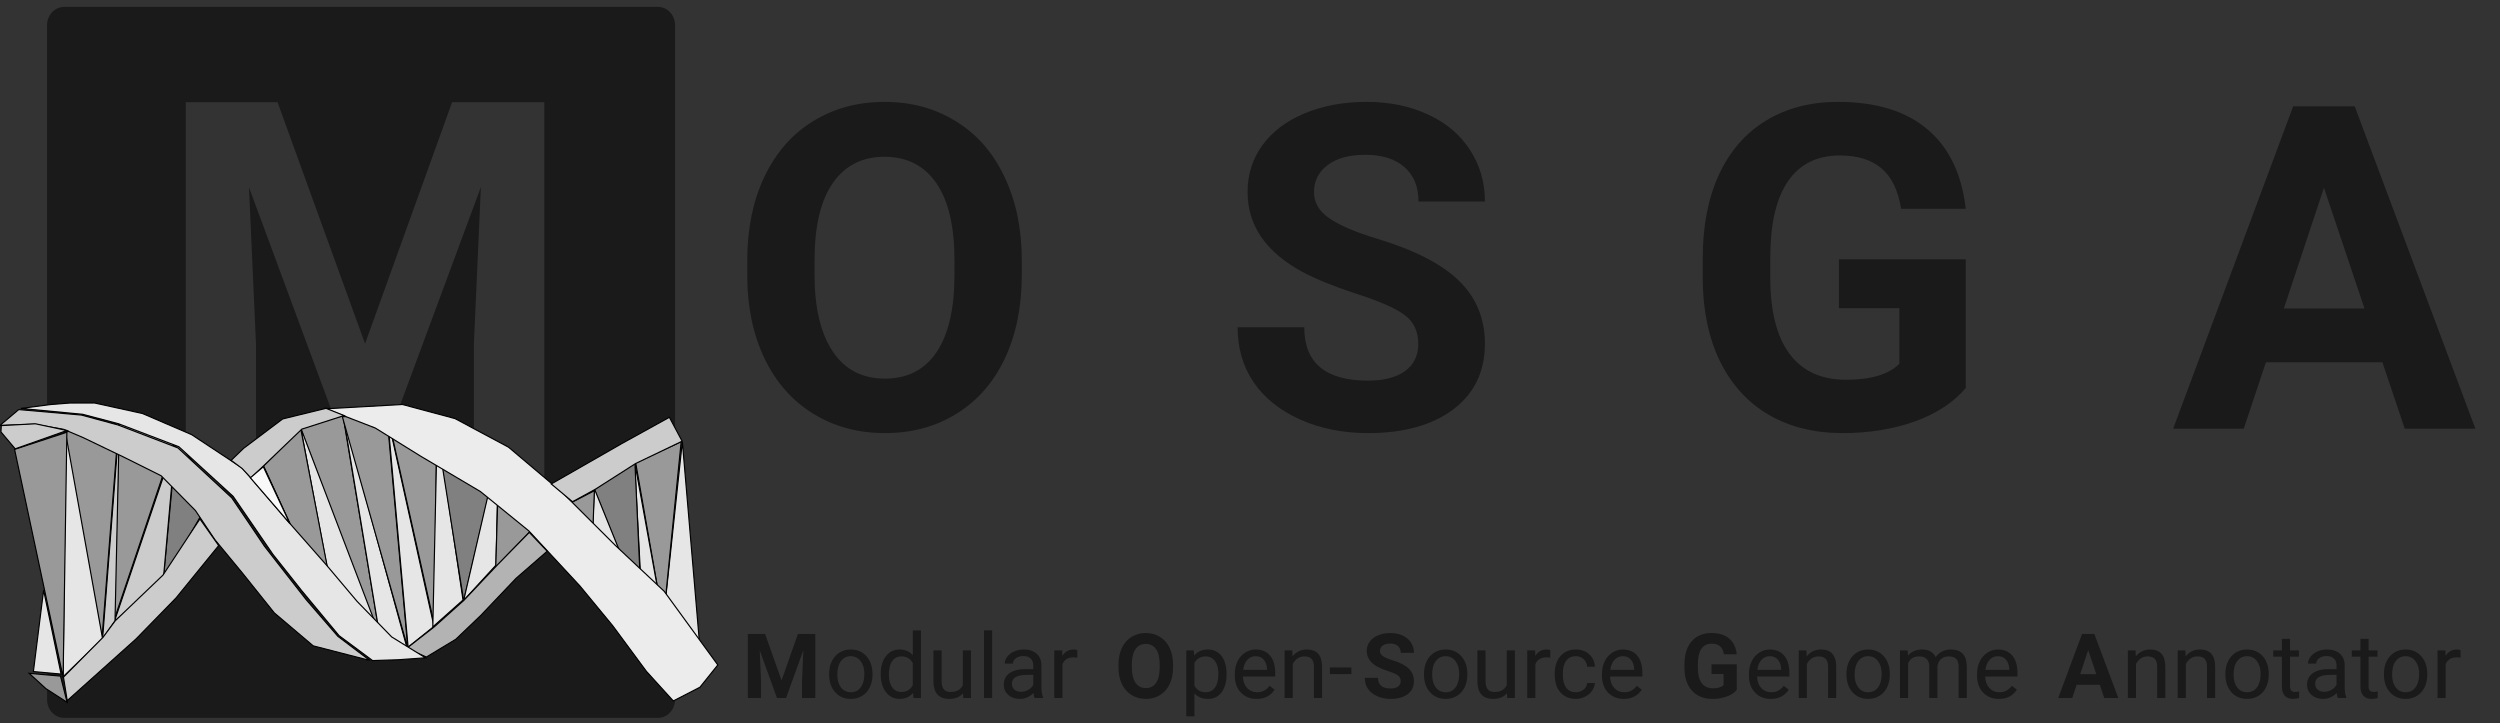 <?xml version="1.0" encoding="UTF-8" standalone="no"?>
<!-- Created with Inkscape (http://www.inkscape.org/) -->

<svg
   xmlns:dc="http://purl.org/dc/elements/1.1/"
   xmlns:cc="http://creativecommons.org/ns#"
   xmlns:rdf="http://www.w3.org/1999/02/22-rdf-syntax-ns#"
   xmlns:svg="http://www.w3.org/2000/svg"
   xmlns="http://www.w3.org/2000/svg"
   xmlns:sodipodi="http://sodipodi.sourceforge.net/DTD/sodipodi-0.dtd"
   xmlns:inkscape="http://www.inkscape.org/namespaces/inkscape"
   width="1770mm"
   height="512mm"
   viewBox="0 0 1770 512"
   version="1.1"
   id="svg8"
   inkscape:version="0.92.3 (2405546, 2018-03-11)"
   sodipodi:docname="mosga-logo-full.svg"
   inkscape:export-filename="/home/roman/Projekte/MOSGA_Docker/MOSGA.svg.png"
   inkscape:export-xdpi="50.799999"
   inkscape:export-ydpi="50.799999">
  <rect x="0" y="0" width="1770" height="512" fill="#333333" stroke="none"/>
  <defs
     id="defs2" />
  <sodipodi:namedview
     id="base"
     pagecolor="#ffffff"
     bordercolor="#666666"
     borderopacity="1.0"
     inkscape:pageopacity="0.0"
     inkscape:pageshadow="2"
     inkscape:zoom="0.11313709"
     inkscape:cx="4620.6466"
     inkscape:cy="1737.7889"
     inkscape:document-units="mm"
     inkscape:current-layer="layer3"
     showgrid="false"
     inkscape:window-width="1920"
     inkscape:window-height="1025"
     inkscape:window-x="0"
     inkscape:window-y="27"
     inkscape:window-maximized="1"
     inkscape:snap-text-baseline="false"
     showguides="false" />
  <g
     inkscape:groupmode="layer"
     id="layer2"
     inkscape:label="Box"
     style="display:inline" />
  <g
     inkscape:label="DNS"
     inkscape:groupmode="layer"
     id="layer1"
     transform="translate(0,215)"
     style="display:inline;opacity:1">
    <path
       inkscape:connector-curvature="0"
       style="display:inline;opacity:1;fill:#1a1a1a;stroke-width:0.281"
       mask="none"
       d="m 45.421,-210.122 c -6.7,0 -12.093,5.771 -12.093,12.939 v 477.491 c 0,7.168 5.394,12.939 12.093,12.939 H 465.844 c 6.7,0 12.093,-5.771 12.093,-12.939 v -477.491 c 0,-7.168 -5.394,-12.939 -12.093,-12.939 z m 86.119,67.468 h 64.951 l 61.969,171.007 61.638,-171.007 h 65.283 V 130.17 H 335.507 V 28.677 l 4.971,-111.252 -65.117,175.703 h -34.133 l -64.952,-175.541 4.971,111.09 V 130.17 h -49.708 z"
       id="rect4000"
       sodipodi:nodetypes="ssssscssscccccccccccccccc" />
    <g
       style="display:inline;opacity:1"
       transform="matrix(-0.04,0.828,-0.828,-0.04,550.672,-377.246)"
       id="g3599">
      <path
         inkscape:connector-curvature="0"
         sodipodi:nodetypes="cccc"
         id="path3376"
         d="m 576.255,53.777 153.438,8.881 48.843,-36.016 z"
         style="display:inline;fill:#e6e6e6;fill-rule:evenodd;stroke:#000000;stroke-width:1px;stroke-linecap:butt;stroke-linejoin:miter;stroke-opacity:1" />
      <path
         inkscape:connector-curvature="0"
         sodipodi:nodetypes="cccc"
         id="path3378"
         d="M 576.255,54.764 595.989,92.753 729.199,62.658 Z"
         style="display:inline;fill:#999999;fill-rule:evenodd;stroke:#000000;stroke-width:1px;stroke-linecap:butt;stroke-linejoin:miter;stroke-opacity:1" />
      <path
         inkscape:connector-curvature="0"
         sodipodi:nodetypes="cccc"
         id="path3380"
         d="M 595.003,93.74 716.865,81.406 729.199,62.658 Z"
         style="fill:#e6e6e6;fill-rule:evenodd;stroke:#000000;stroke-width:1px;stroke-linecap:butt;stroke-linejoin:miter;stroke-opacity:1" />
      <path
         inkscape:connector-curvature="0"
         sodipodi:nodetypes="cccc"
         id="path3382"
         d="m 595.845,93.391 c 2.467,4.44 24.813,33.405 24.813,33.405 l 97.687,-44.897 z"
         style="fill:#808080;fill-rule:evenodd;stroke:#000000;stroke-width:1px;stroke-linecap:butt;stroke-linejoin:miter;stroke-opacity:1" />
      <path
         inkscape:connector-curvature="0"
         id="path3384"
         d="M 567.867,344.371 758.801,302.928 580.695,379.894 Z"
         style="fill:#999999;fill-rule:evenodd;stroke:#000000;stroke-width:1px;stroke-linecap:butt;stroke-linejoin:miter;stroke-opacity:1" />
      <path
         inkscape:connector-curvature="0"
         id="path3386"
         d="m 580.202,379.894 172.679,-41.443 6.414,-37.003 z"
         style="fill:#e6e6e6;fill-rule:evenodd;stroke:#000000;stroke-width:1px;stroke-linecap:butt;stroke-linejoin:miter;stroke-opacity:1" />
      <path
         inkscape:connector-curvature="0"
         id="path3388"
         d="m 580.695,379.894 33.549,30.095 139.13,-72.032 z"
         style="fill:#999999;fill-rule:evenodd;stroke:#000000;stroke-width:1px;stroke-linecap:butt;stroke-linejoin:miter;stroke-opacity:1" />
      <path
         inkscape:connector-curvature="0"
         id="path3390"
         d="m 763.241,280.233 -194.387,63.645 189.947,-40.95 z"
         style="fill:#e6e6e6;fill-rule:evenodd;stroke:#000000;stroke-width:1px;stroke-linecap:butt;stroke-linejoin:miter;stroke-opacity:1" />
      <path
         inkscape:connector-curvature="0"
         sodipodi:nodetypes="cccc"
         id="path3392"
         d="M 566.387,306.875 763.735,279.451 568.854,344.865 Z"
         style="fill:#999999;fill-rule:evenodd;stroke:#000000;stroke-width:1px;stroke-linecap:butt;stroke-linejoin:miter;stroke-opacity:1" />
      <path
         inkscape:connector-curvature="0"
         id="path3394"
         d="M 744,258.032 566.881,306.382 762.748,279.247 Z"
         style="fill:#e6e6e6;fill-rule:evenodd;stroke:#000000;stroke-width:1px;stroke-linecap:butt;stroke-linejoin:miter;stroke-opacity:1" />
      <path
         inkscape:connector-curvature="0"
         id="path3402"
         d="m 743.507,257.538 c -2.467,0 -170.212,6.414 -170.212,6.414 l -5.92,41.936 z"
         style="fill:#999999;fill-rule:evenodd;stroke:#000000;stroke-width:1px;stroke-linecap:butt;stroke-linejoin:miter;stroke-opacity:1" />
      <path
         inkscape:connector-curvature="0"
         id="path3404"
         d="m 573.788,263.459 146.531,-29.109 24.175,24.668 z"
         style="fill:#e6e6e6;fill-rule:evenodd;stroke:#000000;stroke-width:1px;stroke-linecap:butt;stroke-linejoin:miter;stroke-opacity:1" />
      <path
         inkscape:connector-curvature="0"
         sodipodi:nodetypes="cccc"
         id="path3406"
         d="M 721.076,233.712 590.562,209.682 573.788,264.446 Z"
         style="fill:#808080;fill-rule:evenodd;stroke:#000000;stroke-width:1px;stroke-linecap:butt;stroke-linejoin:miter;stroke-opacity:1" />
      <path
         inkscape:connector-curvature="0"
         id="path3408"
         d="m 620.164,126.796 h 53.777 l 43.416,-44.897 z"
         style="fill:#e6e6e6;fill-rule:evenodd;stroke:#000000;stroke-width:1px;stroke-linecap:butt;stroke-linejoin:miter;stroke-opacity:1" />
      <path
         inkscape:connector-curvature="0"
         id="path3414"
         d="m 614.737,409.989 17.268,23.682 120.875,-95.22 z"
         style="fill:none;fill-rule:evenodd;stroke:#000000;stroke-width:1px;stroke-linecap:butt;stroke-linejoin:miter;stroke-opacity:1" />
      <path
         inkscape:connector-curvature="0"
         sodipodi:nodetypes="cccc"
         id="path3416"
         d="m 689.236,207.708 -98.674,2.467 130.02,23.597 z"
         style="fill:#e6e6e6;fill-rule:evenodd;stroke:#000000;stroke-width:1px;stroke-linecap:butt;stroke-linejoin:miter;stroke-opacity:1" />
      <path
         inkscape:connector-curvature="0"
         id="path3418"
         d="m 621.645,126.796 12.334,21.215 39.963,-21.708 z"
         style="fill:#999999;fill-rule:evenodd;stroke:#000000;stroke-width:1px;stroke-linecap:butt;stroke-linejoin:miter;stroke-opacity:1" />
      <path
         inkscape:connector-curvature="0"
         sodipodi:nodetypes="cccc"
         id="path3420"
         d="M 690.691,207.768 645.82,168.239 590.069,209.682 Z"
         style="fill:#999999;fill-rule:evenodd;stroke:#000000;stroke-width:1px;stroke-linecap:butt;stroke-linejoin:miter;stroke-opacity:1" />
      <path
         inkscape:connector-curvature="0"
         sodipodi:nodetypes="cccc"
         id="path3422"
         d="m 716.371,490.902 -78.446,-40.456 -42.225,34.969 z"
         style="fill:#808080;fill-rule:evenodd;stroke:#000000;stroke-width:1px;stroke-linecap:butt;stroke-linejoin:miter;stroke-opacity:1" />
      <path
         inkscape:connector-curvature="0"
         sodipodi:nodetypes="cccc"
         id="path3424"
         d="m 595.82,486.028 157.061,44.837 -37.003,-39.963 z"
         style="fill:#cccccc;fill-rule:evenodd;stroke:#000000;stroke-width:1px;stroke-linecap:butt;stroke-linejoin:miter;stroke-opacity:1" />
      <path
         inkscape:connector-curvature="0"
         sodipodi:nodetypes="cccc"
         id="path3426"
         d="m 752.387,531.358 -168.732,3.454 11.203,-48.23 z"
         style="fill:#999999;fill-rule:evenodd;stroke:#000000;stroke-width:1px;stroke-linecap:butt;stroke-linejoin:miter;stroke-opacity:1" />
      <path
         inkscape:connector-curvature="0"
         sodipodi:nodetypes="cccc"
         id="path3428"
         d="m 768.175,540.239 -184.52,-5.427 168.732,-4.44 z"
         style="fill:#cccccc;fill-rule:evenodd;stroke:#000000;stroke-width:1px;stroke-linecap:butt;stroke-linejoin:miter;stroke-opacity:1" />
      <path
         inkscape:connector-curvature="0"
         id="path3430"
         d="m 583.162,535.305 10.361,45.883 174.159,-40.456 z"
         style="fill:#999999;fill-rule:evenodd;stroke:#000000;stroke-width:1px;stroke-linecap:butt;stroke-linejoin:miter;stroke-opacity:1" />
      <path
         inkscape:connector-curvature="0"
         id="path3432"
         d="m 594.509,580.202 207.708,-7.894 -34.042,-32.069 z"
         style="fill:#e6e6e6;fill-rule:evenodd;stroke:#000000;stroke-width:1px;stroke-linecap:butt;stroke-linejoin:miter;stroke-opacity:1" />
      <path
         inkscape:connector-curvature="0"
         sodipodi:nodetypes="cccc"
         id="path3434"
         d="m 593.523,579.215 16.775,43.91 192.414,-50.817 z"
         style="fill:#999999;fill-rule:evenodd;stroke:#000000;stroke-width:1px;stroke-linecap:butt;stroke-linejoin:miter;stroke-opacity:1" />
      <path
         inkscape:connector-curvature="0"
         id="path3438"
         d="m 765.215,14.308 -60.684,48.844 -37.003,43.416 -42.43,46.87 -37.003,48.35 -22.202,46.87 -9.867,45.39 6.414,61.178 v 5.427 l 14.801,-44.403 22.202,-39.963 27.629,-52.297 31.576,-42.923 44.897,-45.883 32.562,-29.602 37.496,-30.589 24.175,-24.175 -12.828,-22.202 z"
         style="fill:#ececec;fill-rule:evenodd;stroke:#000000;stroke-width:1px;stroke-linecap:butt;stroke-linejoin:miter;stroke-opacity:1" />
      <path
         inkscape:connector-curvature="0"
         id="path3440"
         d="m 555.936,65.828 24.769,40.119 21.63,33.84 15.35,24.072 14.303,-18.839 -11.513,-18.839 -23.723,-33.491 -20.932,-38.724 z"
         style="fill:#cccccc;fill-rule:evenodd;stroke:#000000;stroke-width:1px;stroke-linecap:butt;stroke-linejoin:miter;stroke-opacity:1" />
      <path
         inkscape:connector-curvature="0"
         sodipodi:nodetypes="ccccccccccc"
         id="path3442"
         d="m 659.897,180.605 15.35,-16.048 24.421,25.467 33.142,28.607 21.281,20.234 16.397,24.421 -6.628,17.094 -19.536,-22.676 -23.723,-24.072 -32.096,-27.56 z"
         style="fill:#b3b3b3;fill-rule:evenodd;stroke:#000000;stroke-width:1px;stroke-linecap:butt;stroke-linejoin:miter;stroke-opacity:1" />
      <path
         inkscape:connector-curvature="0"
         sodipodi:nodetypes="cccccccccccccccccccccc"
         id="path3444"
         d="m 771.185,263.983 -16.397,29.653 -28.956,31.049 -29.653,27.56 -34.538,33.491 -44.655,42.213 -26.514,44.655 -16.048,42.91 -6.977,41.166 1.047,21.281 2.093,16.397 4.535,25.118 2.442,-53.027 6.628,-31.049 17.094,-52.33 40.074,-48.337 47.794,-36.282 29.699,-25.971 36.98,-33.84 19.885,-29.653 -1.744,-21.63 z"
         style="fill:#e6e6e6;fill-rule:evenodd;stroke:#000000;stroke-width:1px;stroke-linecap:butt;stroke-linejoin:miter;stroke-opacity:1" />
      <path
         inkscape:connector-curvature="0"
         sodipodi:nodetypes="cccccccccccccccccccccc"
         id="path3446"
         d="m 775.72,311.429 -10.117,48.841 -26.514,34.538 -32.793,28.956 -27.211,24.769 -24.072,17.792 -28.258,30.7 -13.955,31.747 -15.35,36.282 -6.28,17.094 -3.14,25.118 2.442,29.305 -14.303,-15.35 2.093,-53.725 6.977,-31.747 17.094,-51.981 40.398,-47.978 22.218,-16.696 17.623,-13.123 43.957,-37.847 29.918,-28.522 z"
         style="fill:#cccccc;fill-rule:evenodd;stroke:#000000;stroke-width:1px;stroke-linecap:butt;stroke-linejoin:miter;stroke-opacity:1" />
      <path
         inkscape:connector-curvature="0"
         sodipodi:nodetypes="cccccccccc"
         id="path3448"
         d="m 683.969,445.044 -21.978,17.094 49.429,29.185 40.927,38.844 14.652,9.768 35.584,32.096 19.885,-4.186 -55.469,-56.167 -36.631,-32.444 z"
         style="fill:#cccccc;fill-rule:evenodd;stroke:#000000;stroke-width:1px;stroke-linecap:butt;stroke-linejoin:miter;stroke-opacity:1" />
      <path
         inkscape:connector-curvature="0"
         sodipodi:nodetypes="cccccccccc"
         id="path3450"
         d="m 562.44,359.172 10.854,36.509 26.642,32.069 10.794,10.156 6.474,-9.663 7.665,-7.894 -10.769,-10.301 -32.911,-31.142 -13.321,-35.523 z"
         style="fill:#cccccc;fill-rule:evenodd;stroke:#000000;stroke-width:1px;stroke-linecap:butt;stroke-linejoin:miter;stroke-opacity:1" />
      <path
         inkscape:connector-curvature="0"
         id="path3452"
         d="m 592.042,579.215 -4.44,27.135 2.96,29.109 h 5.427 l 13.814,-12.828 z"
         style="fill:#cccccc;fill-rule:evenodd;stroke:#000000;stroke-width:1px;stroke-linecap:butt;stroke-linejoin:miter;stroke-opacity:1" />
      <path
         inkscape:connector-curvature="0"
         sodipodi:nodetypes="ccccc"
         id="path3454"
         d="m 823.926,567.867 -10.854,18.748 -12.334,14.801 1.077,-26.821 z"
         style="fill:#999999;fill-rule:evenodd;stroke:#000000;stroke-width:1px;stroke-linecap:butt;stroke-linejoin:miter;stroke-opacity:1" />
      <path
         inkscape:connector-curvature="0"
         sodipodi:nodetypes="cccc"
         id="path3456"
         d="m 729.199,592.536 69.864,5.377 1.007,-23.727 z"
         style="fill:#e6e6e6;fill-rule:evenodd;stroke:#000000;stroke-width:1px;stroke-linecap:butt;stroke-linejoin:miter;stroke-opacity:1" />
      <path
         inkscape:connector-curvature="0"
         sodipodi:nodetypes="cccc"
         id="path3458"
         d="m 614.882,410.194 47.219,-24.873 -37.292,35.463 z"
         style="fill:#f9f9f9;fill-rule:evenodd;stroke:#000000;stroke-width:1px;stroke-linecap:butt;stroke-linejoin:miter;stroke-opacity:1" />
    </g>
  </g>
  <g
     inkscape:groupmode="layer"
     id="layer3"
     inkscape:label="Overlay"
     style="display:inline;opacity:1">
    <g
       aria-label="Modular Open-Source Genome Annotator"
       style="font-style:normal;font-weight:normal;font-size:10.583px;line-height:1.25;font-family:sans-serif;letter-spacing:0px;word-spacing:0px;fill:#1a1a1a;fill-opacity:1;stroke:none;stroke-width:0.265"
       id="text4167">
      <path
         d="m 541.678,448.803 11.661,32.924 11.598,-32.924 h 12.284 v 45.395 H 567.836 v -12.409 l 0.935,-21.419 -12.253,33.828 h -6.423 l -12.222,-33.797 0.935,21.388 v 12.409 h -9.353 v -45.395 z"
         style="font-style:normal;font-variant:normal;font-weight:bold;font-stretch:normal;font-size:63.853px;font-family:Roboto;-inkscape-font-specification:'Roboto Bold';fill:#1a1a1a;stroke-width:0.265"
         id="path71" />
      <path
         d="m 587.02,477.02 q 0,-4.957 1.933,-8.917 1.964,-3.96 5.425,-6.111 3.492,-2.151 7.95,-2.151 6.89,0 11.131,4.77 4.271,4.77 4.271,12.689 v 0.405 q 0,4.926 -1.902,8.855 -1.871,3.897 -5.394,6.08 -3.492,2.182 -8.044,2.182 -6.859,0 -11.131,-4.77 -4.24,-4.77 -4.24,-12.627 z m 5.799,0.686 q 0,5.612 2.588,9.01 2.619,3.398 6.984,3.398 4.396,0 6.984,-3.43 2.588,-3.461 2.588,-9.665 0,-5.55 -2.65,-8.979 -2.619,-3.461 -6.984,-3.461 -4.271,0 -6.89,3.398 -2.619,3.398 -2.619,9.728 z"
         style="font-style:normal;font-variant:normal;font-weight:normal;font-stretch:normal;font-size:63.853px;line-height:2;font-family:Roboto;-inkscape-font-specification:Roboto;fill:#1a1a1a;stroke-width:0.265"
         id="path73" />
      <path
         d="m 623.561,477.051 q 0,-7.763 3.679,-12.471 3.679,-4.739 9.634,-4.739 5.924,0 9.385,4.053 v -17.584 h 5.768 v 47.89 h -5.3 l -0.281,-3.617 q -3.461,4.24 -9.634,4.24 -5.861,0 -9.572,-4.801 -3.679,-4.801 -3.679,-12.534 z m 5.768,0.655 q 0,5.737 2.37,8.979 2.37,3.243 6.547,3.243 5.487,0 8.013,-4.926 v -15.496 q -2.588,-4.77 -7.95,-4.77 -4.24,0 -6.61,3.274 -2.37,3.274 -2.37,9.696 z"
         style="font-style:normal;font-variant:normal;font-weight:normal;font-stretch:normal;font-size:63.853px;line-height:2;font-family:Roboto;-inkscape-font-specification:Roboto;fill:#1a1a1a;stroke-width:0.265"
         id="path75" />
      <path
         d="m 681.833,490.863 q -3.367,3.96 -9.883,3.96 -5.394,0 -8.231,-3.118 -2.806,-3.149 -2.837,-9.291 v -21.949 h 5.768 v 21.794 q 0,7.67 6.236,7.67 6.61,0 8.792,-4.926 v -24.537 h 5.768 v 33.735 h -5.487 z"
         style="font-style:normal;font-variant:normal;font-weight:normal;font-stretch:normal;font-size:63.853px;line-height:2;font-family:Roboto;-inkscape-font-specification:Roboto;fill:#1a1a1a;stroke-width:0.265"
         id="path77" />
      <path
         d="m 702.441,494.199 h -5.768 v -47.89 h 5.768 z"
         style="font-style:normal;font-variant:normal;font-weight:normal;font-stretch:normal;font-size:63.853px;line-height:2;font-family:Roboto;-inkscape-font-specification:Roboto;fill:#1a1a1a;stroke-width:0.265"
         id="path79" />
      <path
         d="m 732.466,494.199 q -0.499,-0.998 -0.811,-3.554 -4.022,4.178 -9.603,4.178 -4.989,0 -8.2,-2.806 -3.18,-2.837 -3.18,-7.171 0,-5.269 3.991,-8.169 4.022,-2.931 11.286,-2.931 h 5.612 v -2.65 q 0,-3.024 -1.808,-4.801 -1.808,-1.808 -5.331,-1.808 -3.087,0 -5.176,1.559 -2.089,1.559 -2.089,3.773 h -5.799 q 0,-2.525 1.777,-4.864 1.808,-2.37 4.864,-3.741 3.087,-1.372 6.766,-1.372 5.83,0 9.135,2.931 3.305,2.9 3.43,8.013 v 15.527 q 0,4.646 1.185,7.389 v 0.499 z m -9.572,-4.396 q 2.712,0 5.144,-1.403 2.432,-1.403 3.523,-3.648 v -6.922 h -4.521 q -10.601,0 -10.601,6.204 0,2.712 1.808,4.24 1.808,1.528 4.646,1.528 z"
         style="font-style:normal;font-variant:normal;font-weight:normal;font-stretch:normal;font-size:63.853px;line-height:2;font-family:Roboto;-inkscape-font-specification:Roboto;fill:#1a1a1a;stroke-width:0.265"
         id="path81" />
      <path
         d="m 762.74,465.64 q -1.309,-0.218 -2.837,-0.218 -5.674,0 -7.701,4.833 v 23.945 h -5.768 v -33.735 h 5.612 l 0.093,3.897 q 2.837,-4.521 8.044,-4.521 1.684,0 2.557,0.436 z"
         style="font-style:normal;font-variant:normal;font-weight:normal;font-stretch:normal;font-size:63.853px;line-height:2;font-family:Roboto;-inkscape-font-specification:Roboto;fill:#1a1a1a;stroke-width:0.265"
         id="path83" />
      <path
         d="m 830.536,472.53 q 0,6.703 -2.37,11.754 -2.37,5.051 -6.797,7.795 -4.396,2.744 -10.102,2.744 -5.643,0 -10.071,-2.712 -4.427,-2.712 -6.859,-7.732 -2.432,-5.051 -2.463,-11.598 v -2.245 q 0,-6.703 2.401,-11.785 2.432,-5.113 6.828,-7.826 4.427,-2.744 10.102,-2.744 5.674,0 10.071,2.744 4.427,2.712 6.828,7.826 2.432,5.082 2.432,11.754 z m -9.478,-2.058 q 0,-7.14 -2.557,-10.85 -2.557,-3.71 -7.296,-3.71 -4.708,0 -7.264,3.679 -2.557,3.648 -2.588,10.725 v 2.214 q 0,6.953 2.557,10.788 2.557,3.835 7.358,3.835 4.708,0 7.233,-3.679 2.525,-3.71 2.557,-10.788 z"
         style="font-style:normal;font-variant:normal;font-weight:bold;font-stretch:normal;font-size:63.853px;font-family:Roboto;-inkscape-font-specification:'Roboto Bold';fill:#1a1a1a;stroke-width:0.265"
         id="path85" />
      <path
         d="m 868.399,477.706 q 0,7.701 -3.523,12.409 -3.523,4.708 -9.54,4.708 -6.142,0 -9.665,-3.897 v 16.244 h -5.768 v -46.705 h 5.269 l 0.281,3.741 q 3.523,-4.365 9.79,-4.365 6.08,0 9.603,4.583 3.554,4.583 3.554,12.752 z m -5.768,-0.655 q 0,-5.706 -2.432,-9.01 -2.432,-3.305 -6.672,-3.305 -5.238,0 -7.857,4.646 v 16.119 q 2.588,4.614 7.919,4.614 4.147,0 6.579,-3.274 2.463,-3.305 2.463,-9.79 z"
         style="font-style:normal;font-variant:normal;font-weight:normal;font-stretch:normal;font-size:63.853px;line-height:2;font-family:Roboto;-inkscape-font-specification:Roboto;fill:#1a1a1a;stroke-width:0.265"
         id="path87" />
      <path
         d="m 889.693,494.822 q -6.859,0 -11.162,-4.49 -4.303,-4.521 -4.303,-12.066 v -1.06 q 0,-5.02 1.902,-8.948 1.933,-3.96 5.363,-6.173 3.461,-2.245 7.483,-2.245 6.579,0 10.226,4.334 3.648,4.334 3.648,12.409 v 2.401 h -22.854 q 0.125,4.989 2.9,8.075 2.806,3.055 7.109,3.055 3.055,0 5.176,-1.247 2.12,-1.247 3.71,-3.305 l 3.523,2.744 q -4.24,6.516 -12.721,6.516 z m -0.717,-30.243 q -3.492,0 -5.861,2.557 -2.37,2.525 -2.931,7.109 h 16.899 v -0.436 q -0.249,-4.396 -2.37,-6.797 -2.12,-2.432 -5.737,-2.432 z"
         style="font-style:normal;font-variant:normal;font-weight:normal;font-stretch:normal;font-size:63.853px;line-height:2;font-family:Roboto;-inkscape-font-specification:Roboto;fill:#1a1a1a;stroke-width:0.265"
         id="path89" />
      <path
         d="m 914.948,460.464 0.187,4.24 q 3.866,-4.864 10.102,-4.864 10.694,0 10.788,12.066 v 22.292 h -5.768 v -22.324 q -0.031,-3.648 -1.684,-5.394 -1.621,-1.746 -5.082,-1.746 -2.806,0 -4.926,1.497 -2.12,1.497 -3.305,3.928 v 24.038 h -5.768 v -33.735 z"
         style="font-style:normal;font-variant:normal;font-weight:normal;font-stretch:normal;font-size:63.853px;line-height:2;font-family:Roboto;-inkscape-font-specification:Roboto;fill:#1a1a1a;stroke-width:0.265"
         id="path91" />
      <path
         d="m 956.789,477.269 h -15.215 v -4.708 h 15.215 z"
         style="font-style:normal;font-variant:normal;font-weight:normal;font-stretch:normal;font-size:63.853px;line-height:2;font-family:Roboto;-inkscape-font-specification:Roboto;fill:#1a1a1a;stroke-width:0.265"
         id="path93" />
      <path
         d="m 991.687,482.289 q 0,-2.65 -1.871,-4.053 -1.871,-1.434 -6.734,-2.993 -4.864,-1.59 -7.701,-3.118 -7.732,-4.178 -7.732,-11.255 0,-3.679 2.058,-6.547 2.089,-2.9 5.955,-4.521 3.897,-1.621 8.73,-1.621 4.864,0 8.668,1.777 3.804,1.746 5.893,4.957 2.12,3.211 2.12,7.296 h -9.353 q 0,-3.118 -1.964,-4.833 -1.964,-1.746 -5.519,-1.746 -3.43,0 -5.331,1.465 -1.902,1.434 -1.902,3.804 0,2.214 2.214,3.71 2.245,1.497 6.579,2.806 7.982,2.401 11.629,5.955 3.648,3.554 3.648,8.855 0,5.893 -4.458,9.26 -4.458,3.336 -12.004,3.336 -5.238,0 -9.541,-1.902 -4.303,-1.933 -6.579,-5.269 -2.245,-3.336 -2.245,-7.732 h 9.385 q 0,7.514 8.979,7.514 3.336,0 5.207,-1.341 1.871,-1.372 1.871,-3.804 z"
         style="font-style:normal;font-variant:normal;font-weight:bold;font-stretch:normal;font-size:63.853px;font-family:Roboto;-inkscape-font-specification:'Roboto Bold';fill:#1a1a1a;stroke-width:0.265"
         id="path95" />
      <path
         d="m 1008.169,477.02 q 0,-4.957 1.933,-8.917 1.964,-3.96 5.425,-6.111 3.492,-2.151 7.95,-2.151 6.89,0 11.13,4.77 4.271,4.77 4.271,12.689 v 0.405 q 0,4.926 -1.902,8.855 -1.871,3.897 -5.394,6.08 -3.492,2.182 -8.044,2.182 -6.859,0 -11.131,-4.77 -4.24,-4.77 -4.24,-12.627 z m 5.799,0.686 q 0,5.612 2.588,9.01 2.619,3.398 6.984,3.398 4.396,0 6.984,-3.43 2.588,-3.461 2.588,-9.665 0,-5.55 -2.65,-8.979 -2.619,-3.461 -6.984,-3.461 -4.271,0 -6.89,3.398 -2.619,3.398 -2.619,9.728 z"
         style="font-style:normal;font-variant:normal;font-weight:normal;font-stretch:normal;font-size:63.853px;line-height:2;font-family:Roboto;-inkscape-font-specification:Roboto;fill:#1a1a1a;stroke-width:0.265"
         id="path97" />
      <path
         d="m 1066.94,490.863 q -3.367,3.96 -9.883,3.96 -5.394,0 -8.231,-3.118 -2.806,-3.149 -2.837,-9.291 v -21.949 h 5.768 v 21.794 q 0,7.67 6.236,7.67 6.61,0 8.792,-4.926 v -24.537 h 5.768 v 33.735 h -5.487 z"
         style="font-style:normal;font-variant:normal;font-weight:normal;font-stretch:normal;font-size:63.853px;line-height:2;font-family:Roboto;-inkscape-font-specification:Roboto;fill:#1a1a1a;stroke-width:0.265"
         id="path99" />
      <path
         d="m 1097.588,465.64 q -1.31,-0.218 -2.837,-0.218 -5.675,0 -7.701,4.833 v 23.945 h -5.768 v -33.735 h 5.612 l 0.093,3.897 q 2.837,-4.521 8.044,-4.521 1.684,0 2.557,0.436 z"
         style="font-style:normal;font-variant:normal;font-weight:normal;font-stretch:normal;font-size:63.853px;line-height:2;font-family:Roboto;-inkscape-font-specification:Roboto;fill:#1a1a1a;stroke-width:0.265"
         id="path101" />
      <path
         d="m 1115.765,490.114 q 3.087,0 5.394,-1.871 2.307,-1.871 2.557,-4.677 h 5.456 q -0.156,2.9 -1.995,5.519 -1.839,2.619 -4.926,4.178 -3.055,1.559 -6.485,1.559 -6.89,0 -10.975,-4.583 -4.053,-4.614 -4.053,-12.596 v -0.967 q 0,-4.926 1.808,-8.761 1.808,-3.835 5.176,-5.955 3.398,-2.12 8.013,-2.12 5.674,0 9.416,3.398 3.773,3.398 4.022,8.823 h -5.456 q -0.249,-3.274 -2.494,-5.363 -2.214,-2.12 -5.487,-2.12 -4.396,0 -6.828,3.18 -2.401,3.149 -2.401,9.135 v 1.091 q 0,5.83 2.401,8.979 2.401,3.149 6.859,3.149 z"
         style="font-style:normal;font-variant:normal;font-weight:normal;font-stretch:normal;font-size:63.853px;line-height:2;font-family:Roboto;-inkscape-font-specification:Roboto;fill:#1a1a1a;stroke-width:0.265"
         id="path103" />
      <path
         d="m 1149.655,494.822 q -6.859,0 -11.162,-4.49 -4.303,-4.521 -4.303,-12.066 v -1.06 q 0,-5.02 1.902,-8.948 1.933,-3.96 5.363,-6.173 3.461,-2.245 7.483,-2.245 6.579,0 10.226,4.334 3.648,4.334 3.648,12.409 v 2.401 h -22.854 q 0.125,4.989 2.9,8.075 2.806,3.055 7.109,3.055 3.055,0 5.176,-1.247 2.12,-1.247 3.71,-3.305 l 3.523,2.744 q -4.24,6.516 -12.721,6.516 z m -0.717,-30.243 q -3.492,0 -5.862,2.557 -2.37,2.525 -2.931,7.109 h 16.899 v -0.436 q -0.249,-4.396 -2.37,-6.797 -2.12,-2.432 -5.737,-2.432 z"
         style="font-style:normal;font-variant:normal;font-weight:normal;font-stretch:normal;font-size:63.853px;line-height:2;font-family:Roboto;-inkscape-font-specification:Roboto;fill:#1a1a1a;stroke-width:0.265"
         id="path105" />
      <path
         d="m 1229.629,488.462 q -2.525,3.024 -7.14,4.708 -4.614,1.652 -10.226,1.652 -5.893,0 -10.351,-2.557 -4.427,-2.588 -6.859,-7.483 -2.401,-4.895 -2.463,-11.505 v -3.087 q 0,-6.797 2.276,-11.754 2.307,-4.989 6.61,-7.607 4.334,-2.65 10.133,-2.65 8.075,0 12.627,3.866 4.552,3.835 5.394,11.193 h -9.104 q -0.624,-3.897 -2.775,-5.706 -2.12,-1.808 -5.862,-1.808 -4.77,0 -7.264,3.585 -2.494,3.585 -2.525,10.663 v 2.9 q 0,7.14 2.712,10.788 2.712,3.648 7.95,3.648 5.269,0 7.514,-2.245 v -7.826 h -8.512 v -6.89 h 17.865 z"
         style="font-style:normal;font-variant:normal;font-weight:bold;font-stretch:normal;font-size:63.853px;font-family:Roboto;-inkscape-font-specification:'Roboto Bold';fill:#1a1a1a;stroke-width:0.265"
         id="path107" />
      <path
         d="m 1253.711,494.822 q -6.859,0 -11.162,-4.49 -4.303,-4.521 -4.303,-12.066 v -1.06 q 0,-5.02 1.902,-8.948 1.933,-3.96 5.363,-6.173 3.461,-2.245 7.483,-2.245 6.579,0 10.226,4.334 3.648,4.334 3.648,12.409 v 2.401 h -22.854 q 0.125,4.989 2.9,8.075 2.806,3.055 7.109,3.055 3.055,0 5.176,-1.247 2.12,-1.247 3.71,-3.305 l 3.523,2.744 q -4.24,6.516 -12.721,6.516 z m -0.717,-30.243 q -3.492,0 -5.862,2.557 -2.369,2.525 -2.931,7.109 h 16.898 v -0.436 q -0.249,-4.396 -2.369,-6.797 -2.12,-2.432 -5.737,-2.432 z"
         style="font-style:normal;font-variant:normal;font-weight:normal;font-stretch:normal;font-size:63.853px;line-height:2;font-family:Roboto;-inkscape-font-specification:Roboto;fill:#1a1a1a;stroke-width:0.265"
         id="path109" />
      <path
         d="m 1278.965,460.464 0.187,4.24 q 3.866,-4.864 10.102,-4.864 10.694,0 10.788,12.066 v 22.292 h -5.768 v -22.324 q -0.031,-3.648 -1.684,-5.394 -1.621,-1.746 -5.082,-1.746 -2.806,0 -4.926,1.497 -2.12,1.497 -3.305,3.928 v 24.038 h -5.768 v -33.735 z"
         style="font-style:normal;font-variant:normal;font-weight:normal;font-stretch:normal;font-size:63.853px;line-height:2;font-family:Roboto;-inkscape-font-specification:Roboto;fill:#1a1a1a;stroke-width:0.265"
         id="path111" />
      <path
         d="m 1307.275,477.02 q 0,-4.957 1.933,-8.917 1.964,-3.96 5.425,-6.111 3.492,-2.151 7.95,-2.151 6.89,0 11.131,4.77 4.271,4.77 4.271,12.689 v 0.405 q 0,4.926 -1.902,8.855 -1.871,3.897 -5.394,6.08 -3.492,2.182 -8.044,2.182 -6.859,0 -11.13,-4.77 -4.24,-4.77 -4.24,-12.627 z m 5.799,0.686 q 0,5.612 2.588,9.01 2.619,3.398 6.984,3.398 4.396,0 6.984,-3.43 2.588,-3.461 2.588,-9.665 0,-5.55 -2.65,-8.979 -2.619,-3.461 -6.984,-3.461 -4.271,0 -6.89,3.398 -2.619,3.398 -2.619,9.728 z"
         style="font-style:normal;font-variant:normal;font-weight:normal;font-stretch:normal;font-size:63.853px;line-height:2;font-family:Roboto;-inkscape-font-specification:Roboto;fill:#1a1a1a;stroke-width:0.265"
         id="path113" />
      <path
         d="m 1350.644,460.464 0.156,3.741 q 3.71,-4.365 10.008,-4.365 7.077,0 9.634,5.425 1.684,-2.432 4.365,-3.928 2.712,-1.497 6.391,-1.497 11.1,0 11.287,11.754 v 22.604 h -5.768 v -22.261 q 0,-3.617 -1.653,-5.394 -1.652,-1.808 -5.55,-1.808 -3.211,0 -5.331,1.933 -2.12,1.902 -2.463,5.144 v 22.386 h -5.799 v -22.105 q 0,-7.358 -7.202,-7.358 -5.674,0 -7.763,4.833 v 24.631 h -5.768 v -33.735 z"
         style="font-style:normal;font-variant:normal;font-weight:normal;font-stretch:normal;font-size:63.853px;line-height:2;font-family:Roboto;-inkscape-font-specification:Roboto;fill:#1a1a1a;stroke-width:0.265"
         id="path115" />
      <path
         d="m 1415.214,494.822 q -6.859,0 -11.162,-4.49 -4.303,-4.521 -4.303,-12.066 v -1.06 q 0,-5.02 1.902,-8.948 1.933,-3.96 5.363,-6.173 3.461,-2.245 7.483,-2.245 6.579,0 10.226,4.334 3.648,4.334 3.648,12.409 v 2.401 h -22.854 q 0.125,4.989 2.9,8.075 2.806,3.055 7.109,3.055 3.055,0 5.176,-1.247 2.12,-1.247 3.71,-3.305 l 3.523,2.744 q -4.24,6.516 -12.721,6.516 z m -0.717,-30.243 q -3.492,0 -5.862,2.557 -2.369,2.525 -2.931,7.109 h 16.898 v -0.436 q -0.249,-4.396 -2.369,-6.797 -2.12,-2.432 -5.737,-2.432 z"
         style="font-style:normal;font-variant:normal;font-weight:normal;font-stretch:normal;font-size:63.853px;line-height:2;font-family:Roboto;-inkscape-font-specification:Roboto;fill:#1a1a1a;stroke-width:0.265"
         id="path117" />
      <path
         d="m 1486.666,484.845 h -16.4 l -3.118,9.353 h -9.946 l 16.899,-45.395 h 8.668 l 16.992,45.395 h -9.946 z m -13.874,-7.576 h 11.349 l -5.706,-16.992 z"
         style="font-style:normal;font-variant:normal;font-weight:bold;font-stretch:normal;font-size:63.853px;font-family:Roboto;-inkscape-font-specification:'Roboto Bold';fill:#1a1a1a;stroke-width:0.265"
         id="path119" />
      <path
         d="m 1511.97,460.464 0.187,4.24 q 3.866,-4.864 10.102,-4.864 10.694,0 10.788,12.066 v 22.292 h -5.768 v -22.324 q -0.031,-3.648 -1.684,-5.394 -1.621,-1.746 -5.082,-1.746 -2.806,0 -4.926,1.497 -2.12,1.497 -3.305,3.928 v 24.038 h -5.768 v -33.735 z"
         style="font-style:normal;font-variant:normal;font-weight:normal;font-stretch:normal;font-size:63.853px;line-height:2;font-family:Roboto;-inkscape-font-specification:Roboto;fill:#1a1a1a;stroke-width:0.265"
         id="path121" />
      <path
         d="m 1547.264,460.464 0.187,4.24 q 3.866,-4.864 10.102,-4.864 10.694,0 10.788,12.066 v 22.292 h -5.768 v -22.324 q -0.031,-3.648 -1.684,-5.394 -1.621,-1.746 -5.082,-1.746 -2.806,0 -4.926,1.497 -2.12,1.497 -3.305,3.928 v 24.038 h -5.768 v -33.735 z"
         style="font-style:normal;font-variant:normal;font-weight:normal;font-stretch:normal;font-size:63.853px;line-height:2;font-family:Roboto;-inkscape-font-specification:Roboto;fill:#1a1a1a;stroke-width:0.265"
         id="path123" />
      <path
         d="m 1575.573,477.02 q 0,-4.957 1.933,-8.917 1.964,-3.96 5.425,-6.111 3.492,-2.151 7.95,-2.151 6.89,0 11.131,4.77 4.271,4.77 4.271,12.689 v 0.405 q 0,4.926 -1.902,8.855 -1.871,3.897 -5.394,6.08 -3.492,2.182 -8.044,2.182 -6.859,0 -11.131,-4.77 -4.24,-4.77 -4.24,-12.627 z m 5.799,0.686 q 0,5.612 2.588,9.01 2.619,3.398 6.984,3.398 4.396,0 6.984,-3.43 2.588,-3.461 2.588,-9.665 0,-5.55 -2.65,-8.979 -2.619,-3.461 -6.984,-3.461 -4.271,0 -6.89,3.398 -2.619,3.398 -2.619,9.728 z"
         style="font-style:normal;font-variant:normal;font-weight:normal;font-stretch:normal;font-size:63.853px;line-height:2;font-family:Roboto;-inkscape-font-specification:Roboto;fill:#1a1a1a;stroke-width:0.265"
         id="path125" />
      <path
         d="m 1621.343,452.295 v 8.169 h 6.298 v 4.458 h -6.298 v 20.921 q 0,2.027 0.842,3.055 0.842,0.998 2.868,0.998 0.998,0 2.744,-0.374 v 4.677 q -2.276,0.624 -4.427,0.624 -3.866,0 -5.83,-2.338 -1.964,-2.338 -1.964,-6.641 v -20.921 h -6.142 v -4.458 h 6.142 v -8.169 z"
         style="font-style:normal;font-variant:normal;font-weight:normal;font-stretch:normal;font-size:63.853px;line-height:2;font-family:Roboto;-inkscape-font-specification:Roboto;fill:#1a1a1a;stroke-width:0.265"
         id="path127" />
      <path
         d="m 1655.171,494.199 q -0.499,-0.998 -0.811,-3.554 -4.022,4.178 -9.603,4.178 -4.989,0 -8.2,-2.806 -3.18,-2.837 -3.18,-7.171 0,-5.269 3.991,-8.169 4.022,-2.931 11.287,-2.931 h 5.612 v -2.65 q 0,-3.024 -1.808,-4.801 -1.808,-1.808 -5.331,-1.808 -3.087,0 -5.176,1.559 -2.089,1.559 -2.089,3.773 h -5.799 q 0,-2.525 1.777,-4.864 1.808,-2.37 4.864,-3.741 3.087,-1.372 6.766,-1.372 5.83,0 9.135,2.931 3.305,2.9 3.43,8.013 v 15.527 q 0,4.646 1.185,7.389 v 0.499 z m -9.572,-4.396 q 2.712,0 5.144,-1.403 2.432,-1.403 3.523,-3.648 v -6.922 h -4.521 q -10.601,0 -10.601,6.204 0,2.712 1.808,4.24 1.808,1.528 4.646,1.528 z"
         style="font-style:normal;font-variant:normal;font-weight:normal;font-stretch:normal;font-size:63.853px;line-height:2;font-family:Roboto;-inkscape-font-specification:Roboto;fill:#1a1a1a;stroke-width:0.265"
         id="path129" />
      <path
         d="m 1676.965,452.295 v 8.169 h 6.298 v 4.458 h -6.298 v 20.921 q 0,2.027 0.842,3.055 0.842,0.998 2.868,0.998 0.998,0 2.744,-0.374 v 4.677 q -2.276,0.624 -4.427,0.624 -3.866,0 -5.83,-2.338 -1.964,-2.338 -1.964,-6.641 v -20.921 h -6.142 v -4.458 h 6.142 v -8.169 z"
         style="font-style:normal;font-variant:normal;font-weight:normal;font-stretch:normal;font-size:63.853px;line-height:2;font-family:Roboto;-inkscape-font-specification:Roboto;fill:#1a1a1a;stroke-width:0.265"
         id="path131" />
      <path
         d="m 1687.815,477.02 q 0,-4.957 1.933,-8.917 1.964,-3.96 5.425,-6.111 3.492,-2.151 7.95,-2.151 6.89,0 11.131,4.77 4.271,4.77 4.271,12.689 v 0.405 q 0,4.926 -1.902,8.855 -1.871,3.897 -5.394,6.08 -3.492,2.182 -8.044,2.182 -6.859,0 -11.131,-4.77 -4.24,-4.77 -4.24,-12.627 z m 5.799,0.686 q 0,5.612 2.588,9.01 2.619,3.398 6.984,3.398 4.396,0 6.984,-3.43 2.588,-3.461 2.588,-9.665 0,-5.55 -2.65,-8.979 -2.619,-3.461 -6.984,-3.461 -4.271,0 -6.89,3.398 -2.619,3.398 -2.619,9.728 z"
         style="font-style:normal;font-variant:normal;font-weight:normal;font-stretch:normal;font-size:63.853px;line-height:2;font-family:Roboto;-inkscape-font-specification:Roboto;fill:#1a1a1a;stroke-width:0.265"
         id="path133" />
      <path
         d="m 1742.065,465.64 q -1.31,-0.218 -2.837,-0.218 -5.675,0 -7.701,4.833 v 23.945 h -5.768 v -33.735 h 5.612 l 0.093,3.897 q 2.837,-4.521 8.044,-4.521 1.684,0 2.557,0.436 z"
         style="font-style:normal;font-variant:normal;font-weight:normal;font-stretch:normal;font-size:63.853px;line-height:2;font-family:Roboto;-inkscape-font-specification:Roboto;fill:#1a1a1a;stroke-width:0.265"
         id="path135" />
    </g>
    <g
       aria-label="O S G A"
       style="font-style:normal;font-weight:normal;font-size:435.608px;line-height:1.25;font-family:sans-serif;letter-spacing:16.344px;word-spacing:0px;display:inline;fill:#1a1a1a;fill-opacity:1;stroke:none;stroke-width:0.363"
       id="text4041-3">
      <path
         d="m 723.421,194.557 q 0,33.702 -11.913,59.095 -11.913,25.394 -34.172,39.188 -22.102,13.794 -50.788,13.794 -28.372,0 -50.631,-13.637 -22.259,-13.637 -34.485,-38.874 -12.227,-25.394 -12.383,-58.312 v -11.286 q 0,-33.702 12.07,-59.252 12.227,-25.707 34.329,-39.345 22.259,-13.794 50.788,-13.794 28.529,0 50.631,13.794 22.259,13.637 34.329,39.345 12.227,25.551 12.227,59.095 z m -47.653,-10.346 q 0,-35.896 -12.854,-54.55 -12.854,-18.653 -36.68,-18.653 -23.67,0 -36.523,18.497 -12.854,18.34 -13.01,53.923 v 11.129 q 0,34.956 12.854,54.236 12.854,19.28 36.993,19.28 23.67,0 36.366,-18.497 12.697,-18.653 12.854,-54.236 z"
         style="font-style:normal;font-variant:normal;font-weight:bold;font-stretch:normal;font-size:321.028px;line-height:0;font-family:Roboto;-inkscape-font-specification:'Roboto Bold';letter-spacing:23.812px;fill:#1a1a1a;stroke-width:0.363"
         id="path62" />
      <path
         d="m 1004.136,243.621 q 0,-13.324 -9.405,-20.378 -9.405,-7.211 -33.858,-15.048 -24.453,-7.994 -38.718,-15.675 -38.874,-21.005 -38.874,-56.587 0,-18.497 10.346,-32.918 10.502,-14.578 29.94,-22.729 19.594,-8.151 43.891,-8.151 24.453,0 43.577,8.935 19.124,8.778 29.626,24.924 10.659,16.145 10.659,36.68 h -47.026 q 0,-15.675 -9.875,-24.297 -9.875,-8.778 -27.745,-8.778 -17.243,0 -26.805,7.367 -9.562,7.211 -9.562,19.124 0,11.129 11.129,18.653 11.286,7.524 33.075,14.108 40.129,12.07 58.468,29.94 18.34,17.87 18.34,44.518 0,29.626 -22.416,46.555 -22.416,16.772 -60.349,16.772 -26.334,0 -47.966,-9.562 -21.632,-9.719 -33.075,-26.491 -11.286,-16.772 -11.286,-38.874 h 47.182 q 0,37.777 45.145,37.777 16.772,0 26.178,-6.74 9.405,-6.897 9.405,-19.124 z"
         style="font-style:normal;font-variant:normal;font-weight:bold;font-stretch:normal;font-size:321.028px;line-height:0;font-family:Roboto;-inkscape-font-specification:'Roboto Bold';letter-spacing:23.812px;fill:#1a1a1a;stroke-width:0.363"
         id="path64" />
      <path
         d="m 1391.756,274.658 q -12.697,15.205 -35.896,23.67 -23.199,8.308 -51.415,8.308 -29.626,0 -52.042,-12.854 -22.259,-13.01 -34.485,-37.62 -12.07,-24.61 -12.383,-57.841 v -15.518 q 0,-34.172 11.443,-59.095 11.6,-25.08 33.231,-38.247 21.788,-13.324 50.944,-13.324 40.599,0 63.484,19.437 22.886,19.28 27.118,56.274 h -45.772 q -3.135,-19.594 -13.951,-28.686 -10.659,-9.092 -29.469,-9.092 -23.983,0 -36.523,18.026 -12.54,18.026 -12.697,53.609 v 14.578 q 0,35.896 13.637,54.236 13.637,18.34 39.972,18.34 26.491,0 37.777,-11.286 v -39.345 h -42.793 v -34.642 h 89.819 z"
         style="font-style:normal;font-variant:normal;font-weight:bold;font-stretch:normal;font-size:321.028px;line-height:0;font-family:Roboto;-inkscape-font-specification:'Roboto Bold';letter-spacing:23.812px;fill:#1a1a1a;stroke-width:0.363"
         id="path66" />
      <path
         d="m 1686.736,256.474 h -82.451 l -15.675,47.026 h -50.004 l 84.96,-228.231 h 43.577 l 85.43,228.231 h -50.004 z m -69.755,-38.091 h 57.058 l -28.686,-85.43 z"
         style="font-style:normal;font-variant:normal;font-weight:bold;font-stretch:normal;font-size:321.028px;line-height:0;font-family:Roboto;-inkscape-font-specification:'Roboto Bold';letter-spacing:23.812px;fill:#1a1a1a;stroke-width:0.363"
         id="path68" />
    </g>
  </g>
</svg>
